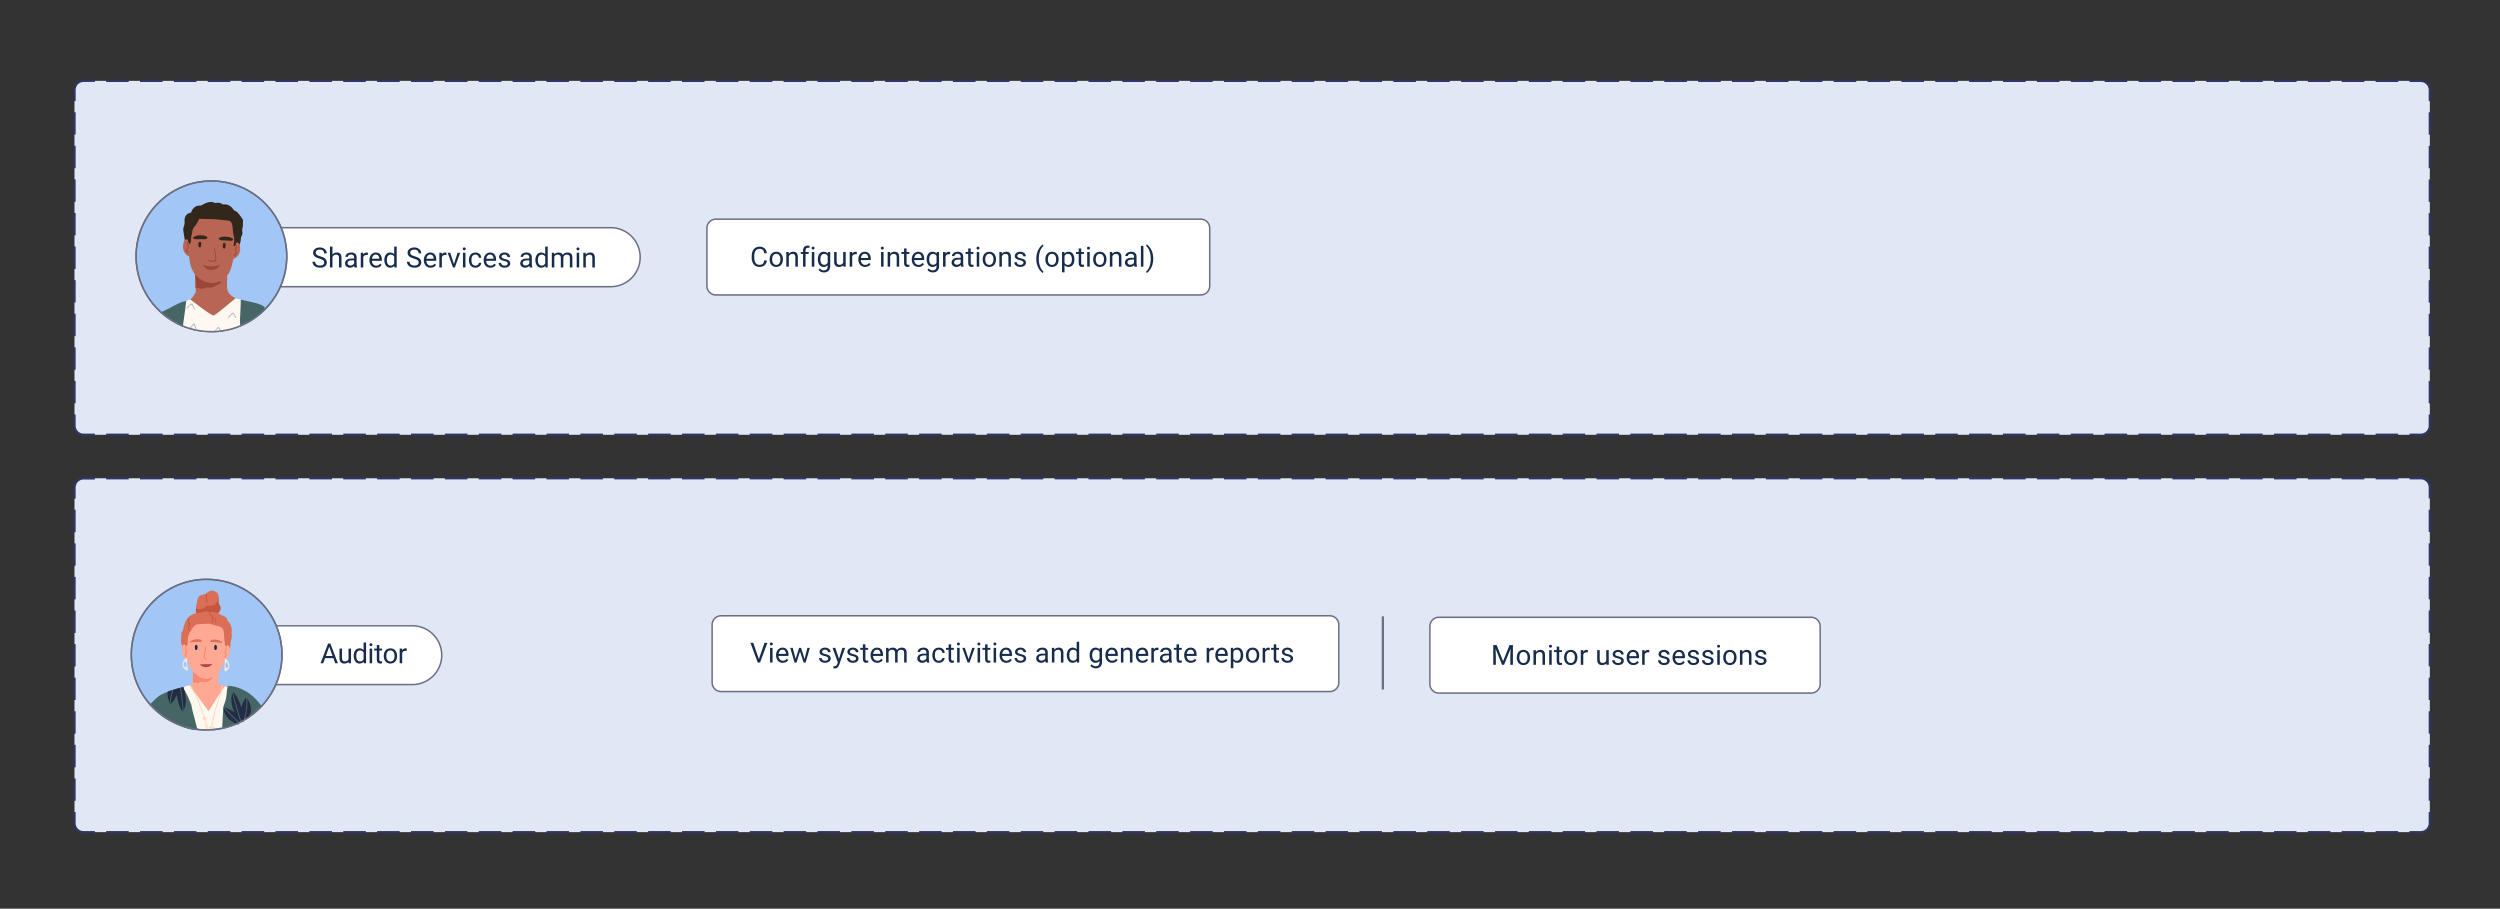 <svg xmlns="http://www.w3.org/2000/svg" xmlns:xlink="http://www.w3.org/1999/xlink" xmlns:lucid="lucid" width="1659" height="603"><rect width="100%" height="100%" fill="#333333" stroke="none"/><g transform="translate(-1837 -2626)" lucid:page-tab-id="0_0"><path d="M1886.43 2685.66a6 6 0 0 1 6-6h1551a6 6 0 0 1 6 6v222.86a6 6 0 0 1-6 6h-1551a6 6 0 0 1-6-6z" fill="#e0e8f5"/><path d="M1907.42 2679.66h14.98m7.5 0h14.98m7.5 0h14.98m7.5 0h14.98m7.5 0h14.98m7.5 0h14.98m7.5 0h14.97m7.5 0h14.98m7.5 0h14.98m7.5 0h14.98m7.5 0h15m7.48 0h15m7.48 0h14.98m7.5 0h14.98m7.5 0h14.98m7.5 0h14.98m7.5 0h14.98m7.5 0h14.97m7.5 0H2327m7.5 0h15m7.48 0h15m7.48 0h15m7.48 0h15m7.48 0h15m7.48 0h14.98m7.5 0h14.98m7.5 0h14.98m7.5 0h14.98m7.5 0h14.98m7.5 0h14.97m7.5 0h14.98m7.5 0h14.98m7.5 0h14.98m7.5 0h15m7.48 0h15m7.48 0h14.98m7.5 0h14.98m7.5 0h14.98m7.5 0h14.98m7.5 0h14.98m7.5 0h14.97m7.5 0H2844m7.5 0h15m7.48 0h15m7.48 0h15m7.48 0h15m7.48 0h14.98m7.5 0h14.98m7.5 0h14.98m7.5 0h14.98m7.5 0h14.98m7.5 0h14.98m7.5 0h14.97m7.5 0h14.98m7.5 0h14.98m7.5 0h14.98m7.5 0h15m7.48 0h15m7.48 0h14.98m7.5 0h14.98m7.5 0h14.98m7.5 0h14.98m7.5 0h14.98m7.5 0h14.97m7.5 0H3361m7.5 0h15m7.48 0h15m7.48 0h15m7.48 0h7.5l.93.08.92.22.86.36.8.5.72.6.6.72.5.8.36.87.22.92.07.94v7.43m0 7.42v14.86m0 7.43v14.86m0 7.43v14.85m0 7.43v14.85m0 7.43v14.86m0 7.43v14.85m0 7.43v14.86m0 7.42v14.85m0 7.43v14.86m0 7.43v7.42l-.07.93-.22.92-.36.87-.5.8-.6.72-.72.6-.8.5-.87.36-.93.22-.94.08h-7.5m-7.48 0h-15m-7.48 0h-15m-7.48 0h-15m-7.5 0h-14.97m-7.5 0h-14.98m-7.5 0h-14.98m-7.5 0h-14.98m-7.5 0h-15m-7.48 0h-14.98m-7.5 0h-14.98m-7.5 0h-14.98m-7.5 0h-14.98m-7.5 0h-14.98m-7.5 0h-14.97m-7.5 0h-14.98m-7.5 0h-14.98m-7.5 0h-15m-7.48 0h-15m-7.48 0h-15m-7.48 0h-15m-7.48 0h-14.98m-7.5 0h-14.98m-7.5 0h-14.98m-7.5 0h-14.98m-7.5 0H2874m-7.5 0h-14.97m-7.5 0h-14.97m-7.5 0h-14.98m-7.5 0h-14.98m-7.5 0h-14.98m-7.5 0h-15m-7.48 0h-14.98m-7.5 0h-14.98m-7.5 0h-14.98m-7.5 0h-14.98m-7.5 0h-14.98m-7.5 0h-14.97m-7.5 0h-14.98m-7.5 0h-14.98m-7.5 0h-15m-7.48 0h-15m-7.48 0h-15m-7.48 0h-14.98m-7.5 0h-14.98m-7.5 0h-14.98m-7.5 0h-14.98m-7.5 0h-14.98m-7.5 0H2357m-7.5 0h-14.97m-7.5 0h-14.97m-7.5 0h-14.98m-7.5 0h-14.98m-7.5 0h-14.98m-7.5 0h-15m-7.48 0h-14.98m-7.5 0h-14.98m-7.5 0h-14.98m-7.5 0h-14.98m-7.5 0h-14.98m-7.5 0h-14.97m-7.5 0h-14.98m-7.5 0h-14.98m-7.5 0h-15m-7.48 0h-15m-7.48 0h-15m-7.48 0h-14.98m-7.5 0h-14.98m-7.5 0h-14.98m-7.5 0h-7.5l-.93-.08-.92-.22-.87-.36-.8-.5-.7-.6-.62-.72-.5-.8-.35-.87-.22-.92-.07-.93v-7.43m0-7.44v-14.86m0-7.43v-14.85m0-7.43v-14.87m0-7.43v-14.85m0-7.43v-14.86m0-7.43v-14.85m0-7.43v-14.86m0-7.44v-14.85m0-7.42v-14.86m0-7.43v-7.44l.08-.93.23-.92.36-.86.48-.8.6-.72.73-.6.8-.5.88-.36.9-.22.95-.08h7.5" stroke="#2f3564" stroke-width="1.5" fill="none"/><path d="M1987.3 2796.67a19.58 19.58 0 0 1 19.58-19.58h235.36a19.58 19.58 0 0 1 19.58 19.57 19.58 19.58 0 0 1-19.58 19.58h-235.36a19.58 19.58 0 0 1-19.58-19.58z" stroke="#6c6e83" fill="#fff"/><path d="M2043.63 2785.1H2249v23.07h-205.37z" fill="none"/><use xlink:href="#a" transform="matrix(1,0,0,1,2043.634,2785.092) translate(0 18.38)"/><use xlink:href="#b" transform="matrix(1,0,0,1,2043.634,2785.092) translate(62.69 18.38)"/><use xlink:href="#c" transform="matrix(1,0,0,1,2043.634,2785.092) translate(137.612 18.38)"/><path d="M1977.3 2846.06c27.6 0 50-22.3 50-49.98 0-27.56-22.4-49.98-50-49.98s-50 22.42-50 49.98c0 27.67 22.4 49.98 50 49.98z" stroke="#6c6e83" fill="#a2c6f6"/><path d="M1977.3 2844.95c26.9 0 48.8-21.8 48.8-48.76 0-26.97-21.9-48.78-48.8-48.78-27 0-48.8 21.8-48.8 48.76 0 26.96 21.8 48.77 48.8 48.77z" stroke="#000" stroke-opacity="0" fill="#a2c6f6"/><path d="M1998.2 2774.48c0-.2-.1-.4-.1-.6.2-.4.2-.82.2-1.22 0-1-.7-1.82-1.3-2.63-.7-1-1.4-2.02-2.2-2.82-.4-.4-.8-.8-1.2-1-.6-.3-1.1-.4-1.6-1-1-1.53-2.1-2.64-3.8-3.24-1.1-.4-2.3-.4-3.5-.3-.6-.7-1.7-1.12-2.8-1.12-.7-.1-1.5.2-2.3.1-.6-.1-1-.5-1.6-.6-1.2-.2-2.5.1-3.6.4-1.3.4-2.3 1-3.5 1.72-.7.4-1.4.2-2.2.3-.5 0-1 .2-1.5.4-1.8.8-2.9 2.43-3.4 4.25-1.2.1-2.2.6-3 1.42-1.4 1.4-1.4 3.03-1.3 4.85 0 .7 0 1.3-.2 1.9-.1.62-.3 1.13-.5 1.63-.3 1.1-.2 2.12 0 3.23l.9 5.76c-.4.9-.3 2.1.4 3 .2.22.6.52.9.72.5.4 1 .9 1.4 1.52.5.8 1.1 1.6 1.8 2.32 3 2.93 7.3 3.84 11.4 3.53 2.5-.2 4.8-1.02 7.3-1.22 1.2-.1 2.4-.1 3.6-.3 1.1-.3 2.1-.7 3-1.2 3.6-1.73 6.9-4.86 7.3-9 0-.8 0-1.52.3-2.22.2-.5.5-1 .7-1.52.3-1.1-.3-2.42 0-3.63.2-1.1.5-2.2.4-3.42z" stroke="#000" stroke-opacity="0" fill="#33261a"/><path d="M1998.8 2826.58c-3.6-2.22-8.8-3.13-10.6-7.38-.9-2.32-.5-5.14-.5-7.57v-7.37c0-.3-.4-.4-.5-.1-1 1.4-4 1.3-5.5 1.4-1.7.12-3.5.22-5.3.22-3.1 0-6.7.3-9.5-1.22 0-.4-.1-.7-.1-1.1 0-.3-.6-.3-.6 0 0 .4.1.7.1 1.1-.1 0-.1.1-.1.1 0 .1.1.2.1.2.1 1.12.1 2.23.2 3.34.2 2.93.3 5.86.3 8.78.1.9.1 1.92.1 2.83-.9 1.93-2.3 3.75-3.9 5.26-1.3 1.2-2.7 2.32-4.2 3.23-1.1.8-2.5 1.3-3.3 2.52v.2c0 .1.1.1.1.2 3.4 1.62 6.9 3.13 10.5 4.54 3.3 1.22 7.1 2.93 10.8 2.53 1.6-.2 2.9-.92 4.3-1.73 1.7-1 3.4-1.92 5.1-2.83.8-.5 1.6-.9 2.4-1.3 3.3-.2 6.5-1.12 9.5-2.53.6-.3 1.7-.6 2.1-1.2.8-1-.8-1.72-1.5-2.12z" stroke="#000" stroke-opacity="0" fill="#b86554"/><path d="M1991.6 2798.8c.2-.8.3-1.6.5-2.5 0-.22 0-.32.1-.52l.3-1.5c0-.32.1-.62.1-.92.1-.8.2-1.52.4-2.22l.3-2.33c.9-6.55 1.4-12.3 1.2-12.8-.8-2.23-2.3-3.24-4-4.55-.3-.3-.6-.5-.9-.7-.3-.2-.5-.4-.8-.6-1.7-1.53-4.2-1.93-6.4-2.04-5.2-.2-10.2 0-14.8 2.54-.7.3-1.3.7-1.9 1.2-.1.1-.3.2-.5.3-.6.62-1.2 1.23-1.7 2.03-.5.7-.8 1.52-.9 2.43-.2 1.2-.1 2.42-.4 3.73v.2c-.2 1-.2 3.74-.1 6.97V2789.82c.1.8.1 1.62.1 2.43.1.7.1 1.5.2 2.22v.6c.1.5.1.9.1 1.42.1.4.1.9.2 1.3.2 1.72.4 3.03.7 4.04.6 2.22 1.6 4.34 3 6.26 1.9 2.52 4.4 4.54 7.4 5.25 1.2.4 2.5.5 3.8.4.8-.1 1.6-.2 2.3-.4.5-.1 1-.2 1.5-.4 1.6-.4 3.1-1.22 4.4-2.23 1.8-1.4 3.2-3.33 4.1-5.55.6-1.5 1.2-3.84 1.7-6.36z" stroke="#000" stroke-opacity="0" fill="#b86554"/><path d="M1996.1 2788.5c-.4-1.5-2.1-2.3-3.1-.8-.1.2.1.4.3.4-.8 1.42-1.3 3.04-1.8 4.65-.3 1.1-1.1 2.93-.8 4.14.5 2.1 3.3-.2 4-1.02 1.7-2.02 2-4.95 1.4-7.37zM1959.6 2793.76c.5.9 3 3.53 3.8 1.52.4-1.22-.1-3.03-.3-4.25-.2-1.7.1-2.82-.5-4.34.2 0-.2-.6-.3-.9-.8-1.63-2.6-1.03-3.2.4-.9 2.4-1 5.34.5 7.56z" stroke="#000" stroke-opacity="0" fill="#b86554"/><path d="M1986.6 2789.92c.1-.6.2-1.2.1-1.7 0-.3-.1-.62-.3-.82-.6-.6-1.3-.1-1.4.5-.3.8-.3 2.53.4 2.93.7.4 1-.1 1.2-.9zM1970.4 2789.12c.1-.5.2-1.1.1-1.72 0-.3-.2-.5-.3-.7-.6-.6-1.3-.1-1.4.5-.3.8-.3 2.42.4 2.83.8.4 1.1-.1 1.2-.9z" stroke="#000" stroke-opacity="0" fill="#33261a"/><path d="M1994.2 2789.32v-.1c0-.1 0-.1-.1-.2h-.2-.1c-.1 0-.1.1-.1.1-.1 0-.1.1-.1.1V2789.52l-.3 1.2c-.1.42-.5.92-.4 1.33 0 .2.1.3.2.4.2.4.3.7.3 1.1 0 .4-.4 1.73-1 1.42-.4-.1-.7.4-.3.5 1 .5 1.8-.9 1.9-1.8 0-.2 0-.5-.1-.72 0-.3-.4-.6-.4-.9-.1-.3.3-.9.4-1.22l.3-1.5zM1962.1 2793.26c-1-.9-1.2-1.62-.4-2.23l.4-.4c.1-.2.1-.3.1-.5.1-1-.4-2.22-.7-3.24-.1-.3-.7-.2-.6.2.2.7.9 2.52.7 3.13-.2.6-.8.8-1 1.4-.2 1.02.4 1.83 1.3 2.13.4.1.5-.4.2-.5zM1983.6 2812.95c-.3-.5-1.4-.2-3.1.5-2.6.9-6.2.1-8.6-1-1.9-.92-3.9-2.63-5.4-4.35.2 3.03.3 5.96.3 8.88h.6c1.2 0 2.4.6 3.6.7 1 0 1.8-.5 2.7-.7 1.2-.4 2.4 0 3.7-.2.9-.1 1.8-.6 2.6-1.1 1-.6 4.2-1.32 3.6-2.73zM1980.3 2795.68c-.2-1.5-.4-3.13-.7-4.64-.1-.4-.7-.3-.6 0 .4 2 .7 4.14.9 6.15 0 .7.3 1.2-.6 1.6-.6.3-1.5.2-2.1.1-.8-.1-1.4-.1-2.2-.1-.4.1-.4.72 0 .62 1.4-.1 4.6.9 5.4-.7.4-.82 0-2.23-.1-3.04z" stroke="#000" stroke-opacity="0" fill="#9c4736"/><path d="M1965.2 2783.87c.1.6.8.8 1.4.8 1.4.2 2.9 0 4.3 0 .8 0 2.6.3 3.3-.3 1.5-1.2-1.5-2.02-2.3-2.12-1.4-.2-2.8-.2-4.2.1-.5.1-2.7.9-2.5 1.52zM1989.2 2783.36c-1.3-.3-2.8-.4-4.2-.3-.7.1-3.8.7-2.3 2.02.6.6 2.4.4 3.2.4 1.5.1 2.9.3 4.4.3.5 0 1.2-.2 1.4-.8.3-.6-1.9-1.52-2.5-1.62z" stroke="#000" stroke-opacity="0" fill="#33261a"/><path d="M1974.7 2802.55c-.6-.1-1.3-.3-1.9-.6-.1 0-1-.2-1.1-.4.2.6.9 1.3 1.3 1.8.9 1.22 1.7 1.62 3.1 1.72 1.6.1 3.5-.1 4.9-1 0 0 1.6-1.12 1.8-2.23-.1.2-2 .6-2.9.8-.8.1-3.4.2-5.2-.1z" stroke="#000" stroke-opacity="0" fill="#9c4736"/><path d="M2005.2 2832.13l-.3-4.14v-.1h-.1l-4.3-1.83c-1.4-.6-7.2-2.12-7.2-2.12s-13 11.1-14.5 11.4c-1.6.3-15.4-10.6-15.4-10.6s-5.7 1.83-7.3 2.94c-2.9 2.1-2.1 5.74-1.9 8.77 2.4 14.64 49.9 12.12 51-4.34z" stroke="#000" stroke-opacity="0" fill="#fff8f0"/><path d="M1957.8 2842.53s.3 1.3.7-1.2c.7-4.96 2.2-15.66 2.1-15.66-.2 0-.4 0-.5.1h-.1c-4.9 1.1-9.6 4.54-14.3 6.56-3.5 1.4-1.3 1.62-1.3 1.62l13.4 8.58zM2012.6 2829.7c-1.7-1.3-3.6-1.9-5.6-2.52-2.5-.7-4.5-.9-6.9-1.6-.6-.22-3.3-.72-3.3-.72 0 6.26-1.2 18.38 0 17.67 8.5-4.85 16.6-10.1 15.8-12.82z" stroke="#000" stroke-opacity="0" fill="#456664"/><path d="M1967.4 2843.84c-.5-1-1-2.02-1.3-3.13l-.1-.1c-.1 0-.1 0-.1-.1h-.2c0 .1-.1.1-.1.1-1 1.02-1.9 1.93-2.8 3.04-.2.3.2.7.5.4.7-.9 1.5-1.8 2.4-2.62.3.9.7 1.82 1.2 2.72.2.3.7 0 .5-.3zM1993.7 2836.57c-.5-.9-1-1.72-1.5-2.52-.2-.3-.4-.6-.8-.5-.5 0-1 .7-1.3 1-.6.6-1.2 1.3-1.7 2.02-.2.3.2.7.5.4.6-.9 1.3-1.7 2.1-2.52.4-.3.3-.3.7-.1.2.2.3.6.5.8.3.5.7 1.12 1 1.72.2.3.7 0 .5-.3zM1984 2846.16c-.5-.9-.9-1.9-1.4-2.72-.2-.2-.4-.5-.8-.4-.4 0-.9.8-1.1 1.1l-2 2.43c-.3.3.2.7.4.4.8-1 1.5-2.22 2.5-3.03.2-.2.1-.3.5-.1.1 0 .3.6.4.8l1 1.83c.2.3.7 0 .5-.3zM1966.3 2830.82c-.3-.7-.7-1.52-1.1-2.23-.2-.4-.6-1.22-1.1-1.22-.5-.1-1 .6-1.3.9-.7.62-1.4 1.32-2 2.13-.3.32.2.72.4.42.4-.5.7-.9 1.1-1.22.3-.4.9-1.1 1.3-1.3.7-.3.9.4 1.2.9.4.6.7 1.2.9 1.82.2.4.7.2.6-.2z" stroke="#000" stroke-opacity="0" fill="#aeb5c2"/><path d="M1995.4 2775.7c-.3-.72-.9-1.32-1.4-2.03-.7-.7-1.3-1.52-2-2.12-1.4-1.4-2.9-2.53-4.7-3.33-3.6-1.52-7.7-1.32-11.4-.6-2.1.5-4.2 1.1-6.3 1.8-1.7.6-3.5 1.12-4.9 2.23-3.5 3.03-2.5 8.18-3.4 12.1v.12h.1c.3 1.1.4 2.22.8 3.23.1.4.4.8.8.7.6-.3.6-1.5.7-2.02.1-1.1 0-2.22.3-3.33.4-1 .4-1.92.6-2.92.2-1.32.7-2.23 1.5-3.24 1.3-1.52 2.4-3.24 3.1-5.16.4.1.7.1 1.1.1.9 0 1.8 0 2.6.1 1.8 0 3.7.1 5.5.1 3.6.2 7.1.6 10.7 1.02h.1c2.4 1.1 2.1 4.84 2.4 7.07.2 1.5.4 3.02.8 4.54.1.8 0 1.6 0 2.42-.1.7-.3 1.4-.4 2.1 0 .32 0 .62.3.72.5.5.8-.3.9-.7.2-.5.4-1.12.6-1.72.3-.5.5-1.12.6-1.72.2-1.1.3-2.22.5-3.33.2-1 .3-2.12.5-3.13.1-1 .3-2.02 0-3.03z" stroke="#000" stroke-opacity="0" fill="#33261a"/><path d="M1977.3 2846.06c27.6 0 50-22.3 50-49.98 0-27.56-22.4-49.98-50-49.98s-50 22.42-50 49.98c0 27.67 22.4 49.98 50 49.98z" stroke="#6c6e83" fill-opacity="0"/><path d="M2306.1 2777.44a6 6 0 0 1 6-6h321.67a6 6 0 0 1 6 6v38.3a6 6 0 0 1-6 6H2312.1a6 6 0 0 1-6-6z" stroke="#6c6e83" fill="#fff"/><path d="M2334.73 2785.1h282.36v22.98h-282.37z" fill="none"/><use xlink:href="#d" transform="matrix(1,0,0,1,2334.733,2785.092) translate(0 17.88)"/><use xlink:href="#e" transform="matrix(1,0,0,1,2334.733,2785.092) translate(85.522 17.88)"/><use xlink:href="#f" transform="matrix(1,0,0,1,2334.733,2785.092) translate(188.736 17.88)"/><path d="M1886.43 2949.36a6 6 0 0 1 6-6h1551a6 6 0 0 1 6 6v222.85a6 6 0 0 1-6 6h-1551a6 6 0 0 1-6-6z" fill="#e0e8f5"/><path d="M1907.42 2943.36h14.98m7.5 0h14.98m7.5 0h14.98m7.5 0h14.98m7.5 0h14.98m7.5 0h14.98m7.5 0h14.97m7.5 0h14.98m7.5 0h14.98m7.5 0h14.98m7.5 0h15m7.48 0h15m7.48 0h14.98m7.5 0h14.98m7.5 0h14.98m7.5 0h14.98m7.5 0h14.98m7.5 0h14.97m7.5 0H2327m7.5 0h15m7.48 0h15m7.48 0h15m7.48 0h15m7.48 0h15m7.48 0h14.98m7.5 0h14.98m7.5 0h14.98m7.5 0h14.98m7.5 0h14.98m7.5 0h14.97m7.5 0h14.98m7.5 0h14.98m7.5 0h14.98m7.5 0h15m7.48 0h15m7.48 0h14.98m7.5 0h14.98m7.5 0h14.98m7.5 0h14.98m7.5 0h14.98m7.5 0h14.97m7.5 0H2844m7.5 0h15m7.48 0h15m7.48 0h15m7.48 0h15m7.48 0h14.98m7.5 0h14.98m7.5 0h14.98m7.5 0h14.98m7.5 0h14.98m7.5 0h14.98m7.5 0h14.97m7.5 0h14.98m7.5 0h14.98m7.5 0h14.98m7.5 0h15m7.48 0h15m7.48 0h14.98m7.5 0h14.98m7.5 0h14.98m7.5 0h14.98m7.5 0h14.98m7.5 0h14.97m7.5 0H3361m7.5 0h15m7.48 0h15m7.48 0h15m7.48 0h7.5l.93.07.92.22.86.36.8.5.72.6.6.73.5.8.36.87.22.92.07.93v7.43m0 7.43v14.87m0 7.43v14.85m0 7.43v14.86m0 7.43v14.85m0 7.43v14.86m0 7.44v14.86m0 7.42v14.86m0 7.43v14.87m0 7.42v14.85m0 7.43v7.43l-.07.95-.22.9-.36.88-.5.8-.6.72-.72.6-.8.5-.87.36-.93.23-.94.08h-7.5m-7.48 0h-15m-7.48 0h-15m-7.48 0h-15m-7.5 0h-14.97m-7.5 0h-14.98m-7.5 0h-14.98m-7.5 0h-14.98m-7.5 0h-15m-7.48 0h-14.98m-7.5 0h-14.98m-7.5 0h-14.98m-7.5 0h-14.98m-7.5 0h-14.98m-7.5 0h-14.97m-7.5 0h-14.98m-7.5 0h-14.98m-7.5 0h-15m-7.48 0h-15m-7.48 0h-15m-7.48 0h-15m-7.48 0h-14.98m-7.5 0h-14.98m-7.5 0h-14.98m-7.5 0h-14.98m-7.5 0H2874m-7.5 0h-14.97m-7.5 0h-14.97m-7.5 0h-14.98m-7.5 0h-14.98m-7.5 0h-14.98m-7.5 0h-15m-7.48 0h-14.98m-7.5 0h-14.98m-7.5 0h-14.98m-7.5 0h-14.98m-7.5 0h-14.98m-7.5 0h-14.97m-7.5 0h-14.98m-7.5 0h-14.98m-7.5 0h-15m-7.48 0h-15m-7.48 0h-15m-7.48 0h-14.98m-7.5 0h-14.98m-7.5 0h-14.98m-7.5 0h-14.98m-7.5 0h-14.98m-7.5 0H2357m-7.5 0h-14.97m-7.5 0h-14.97m-7.5 0h-14.98m-7.5 0h-14.98m-7.5 0h-14.98m-7.5 0h-15m-7.48 0h-14.98m-7.5 0h-14.98m-7.5 0h-14.98m-7.5 0h-14.98m-7.5 0h-14.98m-7.5 0h-14.97m-7.5 0h-14.98m-7.5 0h-14.98m-7.5 0h-15m-7.48 0h-15m-7.48 0h-15m-7.48 0h-14.98m-7.5 0h-14.98m-7.5 0h-14.98m-7.5 0h-7.5l-.93-.07-.92-.22-.87-.35-.8-.5-.7-.6-.62-.72-.5-.8-.35-.87-.22-.9-.07-.95v-7.42m0-7.43v-14.86m0-7.43v-14.86m0-7.42v-14.86m0-7.43v-14.86m0-7.43v-14.85m0-7.43v-14.85m0-7.43v-14.86m0-7.43v-14.85m0-7.43v-14.86m0-7.42v-7.43l.08-.93.23-.92.36-.87.48-.8.6-.72.73-.6.8-.5.88-.35.9-.22.95-.07h7.5" stroke="#2f3564" stroke-width="1.5" fill="none"/><path d="M2309.57 3040.63a6 6 0 0 1 6-6h403.86a6 6 0 0 1 6 6v38.3a6 6 0 0 1-6 6h-403.86a6 6 0 0 1-6-6z" stroke="#6c6e83" fill="#fff"/><path d="M2334.73 3048.28h380.66v21.38h-380.67z" fill="none"/><use xlink:href="#g" transform="matrix(1,0,0,1,2334.733,3048.285) translate(0 17.38)"/><use xlink:href="#h" transform="matrix(1,0,0,1,2334.733,3048.285) translate(44.944 17.38)"/><use xlink:href="#i" transform="matrix(1,0,0,1,2334.733,3048.285) translate(109.995 17.38)"/><use xlink:href="#j" transform="matrix(1,0,0,1,2334.733,3048.285) translate(188.882 17.38)"/><use xlink:href="#k" transform="matrix(1,0,0,1,2334.733,3048.285) translate(224.483 17.38)"/><use xlink:href="#l" transform="matrix(1,0,0,1,2334.733,3048.285) translate(301.747 17.38)"/><path d="M1990.13 3060.78a19.5 19.5 0 0 1 19.5-19.5h101a19.5 19.5 0 0 1 19.5 19.5 19.5 19.5 0 0 1-19.5 19.5h-101a19.5 19.5 0 0 1-19.5-19.5z" stroke="#6c6e83" fill="#fff"/><path d="M2049.46 3048.57h63.66V3071h-63.66z" fill="none"/><use xlink:href="#m" transform="matrix(1,0,0,1,2049.458,3048.574) translate(0 17.576)"/><path d="M1974.13 3110.4c27.6 0 50-22.34 50-49.92 0-27.68-22.4-50.03-50-50.03s-50 22.35-50 50.03c0 27.58 22.4 49.93 50 49.93z" stroke="#6c6e83" fill="#a2c6f6"/><path d="M1974.03 3011.56c27 0 48.8 21.84 48.8 48.82 0 26.97-21.8 48.82-48.8 48.82-26.9 0-48.7-21.84-48.7-48.82s21.8-48.82 48.7-48.82z" stroke="#000" stroke-opacity="0" fill="#a2c6f6"/><path d="M1990.13 3091.88c.1.2.2.4.3.7.1.3.3.5.4.8 1.5 3.64 3 7.16 4.7 10.78.3.6.2.9.5 1.5 8.2-5.22 14.7-10.96 14.7-10.96s-.7-1.1-2.7-3.32c-1.6-1.9-3.5-3.62-5.5-5.13-4.2-2.92-9.1-5.03-14.2-5.14 0 0 0 .12-.1.22 0 .1-.1.3-.1.5 0 0 0 .1-.1.1 0 .2 0 .3-.1.5 0 .1-.1.3-.1.5v.1c.2 1.1.3 2.82.5 3.93.3 1.7 1.1 3.32 1.8 4.93z" stroke="#000" stroke-opacity="0" fill="#456664"/><path d="M1989.53 3082.42l-2.7.8-.7.2c-3.1 1.02-.9 5.04-3.3 5.75-.3.1-1.1 0-2.2-.3-2.6-.6-6.3-1.92-6.3-1.82 0 0-.4-.2-1.1-.4-1.6-.4-4.7-1.4-7.6-2.32l-3.6-1.2-.8-.2-1.7-.6 1.1-.5.5-.3h.1l1.5-.72 2.3-1.1s8.1 2.92 8.4 2.82c.2 0 7-3.32 7-3.32l6 2.12.1.1.5.2 1 .3.3.1 1.2.4z" stroke="#000" stroke-opacity="0" fill="#ffa894"/><path d="M1983.33 3029.07c-.1-1-.9-1.7-1.2-2.7-.3-1.12 0-2.33 0-3.44 0-.2.1-.4 0-.5 0-1.4-.4-2.72-1.7-3.52-1.1-.8-2.3-1.1-3.6-.9-.9.2-1.5.8-2.3 1.2-.4.2-.7.4-1 .7-.7.32-1.3.52-2 .72-1.1.2-2.1.6-2.8 1.6-.8 1.22-.9 3.03-1.2 4.44-.3 1-.4 2-.5 3.02v.3c-.1.7-.1 1.5.1 2.22.1.2.1.5.3.7.5 1.1 1.6 1.7 3 1.6.8 0 1.6-.2 2.4-.3 1.2-.1 2 .6 3.1.8h.1c.4.1.8.1 1.2.1.3 0 .5-.1.8-.1 0 0 .1-.1.2-.1 1.2-.3 2.4-1 3.4-1.9 1.1-1.1 1.9-2.52 1.7-3.93z" stroke="#000" stroke-opacity="0" fill="#db6e56"/><path d="M1983.33 3029.07c-.1-1-.9-1.7-1.2-2.7-.3-1.12 0-2.33 0-3.44 0-.2.1-.4 0-.5-.2.9-.5 1.8-.9 2.62-1 2.1-2.5 2.92-4.8 2.82-1.3-.1-2.1.1-3 1-1.4 1.2-4.6 2.12-6.4.8v.3c-.1.72-.1 1.52.1 2.23.1.2.1.5.3.7.5 1.1 1.6 1.7 3 1.6.8 0 1.6-.3 2.4-.3 1.2-.1 2 .5 3.1.8h1.3c.2 0 .5-.1.8-.1h.2c1.2-.3 2.4-1 3.4-1.9 1.1-1.1 1.9-2.52 1.7-3.93z" stroke="#000" stroke-opacity="0" fill="#c2563e"/><path d="M1990.42 3041.76c-.2-.9-.7-1.82-1.3-2.62-.2-.1-.3-.2-.4-.3-.5-.5-.6-.7-.8-1.4-.2-.4-.2-.72-.4-1.12-.5-.7-1.3-1.2-2.1-1.5-1.3-.6-2.6-1.12-3.8-1.82h-.1c-1.8-1-3.6-1.2-5.5-.7-.6-.3-1.2-.5-1.8-.5-1.3-.1-2.6.3-3.8.6-1 .2-2 .3-3 .5-.5.1-.9.1-1.4.3-4.8 1.3-6.8 6.24-7.5 10.77-.5.9-1 1.6-1.2 2.62-.1 1 0 2-.1 3-.2 1.32-.2 2.32.1 3.53.2.6.4 1.1.6 1.6.1.1.2.3.2.4.2 1.02.7 1.83 1.3 2.43.3.5.5 1 .7 1.4 0 .2.1.4.2.6 0 .1 0 .1.1.22H1960.72c.1 0 .1-.1.2-.1v-.1-.1-.1l-.1-.1c0-.2-.1-.4-.2-.6l.2.2c.1 0 .2.1.2.2l.1.1c.4.2.7.5 1 .8 1.5 1.2 3 2.5 4.7 3.42 4.1 2.4 8.6 3.52 13.2 1.9 1.7-.5 3.3-1.4 4.8-2.5.4-.4.9-.8 1.3-1.2.2-.2.5-.42.7-.72.2-.2.4-.4.6-.7.7-.9 1.4-1.9 1.9-2.92.1-.3.2-.5.2-.7.7-2.02.2-4.03.9-6.05.5-1.5.5-3 .2-4.5.3-1.43.2-2.83-.2-4.24z" stroke="#000" stroke-opacity="0" fill="#db6e56"/><path d="M1978.22 3070.04c-1.5.1-3 .1-4.6-.2-1.7-.3-3.3-.8-4.9-1.4-.7-.2-1.4-.5-1.9-1-.5-.42-.7-1.12-1.1-1.63-.2-.2-.5-.1-.5.2 0 1.93-.1 3.84-.1 5.75v.1c-.1 2.22-.1 4.43-.2 6.65V3079.7c0 1.1 0 2.12-.1 3.13v1.2c0 1.2 0 2.42-.1 3.53 0 .1.1.2.1.2 0 .1.1.1.1.1 3.8 1.4 7.5 14 11.4 13.9.9 0 3.3-8.06 4.2-8.17.5-.1 2.8-2.82 2.8-2.82l-1.8-5.94v-1.7l.2-3.43.3-7.34.2-2.92s-3 .5-4 .6z" stroke="#000" stroke-opacity="0" fill="#ffa894"/><path d="M1960.92 3043.77c1-.9 5.4-3.93 6.6-3.93 2.1-.1 6.3-1 8.3-.9 4.7.1 7.7 2 10.4 4.93.2.2.4.3.4.5 0 0 .1 0 .1.1v.1c.4 5.54.2 16.1-1.6 22.15-1 3.22-3.7 7.15-6.7 8.96-6.1 3.72-9.8.6-13.3-3.83-4.2-5.33-4.1-11.07-4.7-17.9-.1-1.72-.4-9.27.5-10.18z" stroke="#000" stroke-opacity="0" fill="#ffa894"/><path d="M1966.42 3056.45c-.1-.5-.1-1.1-.1-1.6.1-.3.2-.5.4-.7.5-.62 1.1 0 1.3.5.2.7.2 2.3-.5 2.6-.7.4-1-.1-1.1-.8zM1979.22 3056.45c-.1-.5-.1-1.1 0-1.6 0-.3.1-.5.3-.7.5-.62 1.2-.1 1.3.5.2.7.2 2.2-.4 2.6-.7.4-1-.1-1.2-.8z" stroke="#000" stroke-opacity="0" fill="#232c44"/><path d="M1962.13 3057.66c-.1-.8-.2-1.6-.5-2.3v-.12c-.2-.3-.4-.5-.6-.7 0-.1 0-.1-.1-.2 0 0-.1 0-.1-.1-.1 0-.1 0-.2.1l-.2-.2c-.1 0-.2-.1-.3-.2-.8-.4-1.7-.3-2.2.8 0 .1-.1.3-.1.4-.6 2.32-.2 5.24 1.4 7.05.2.2.4.5.7.8.3.3.7.6 1.1.9.1.1.3.2.5.2.4 0 .6-.3.6-1.3v-2.82-2.32z" stroke="#000" stroke-opacity="0" fill="#ffa894"/><path d="M1969.63 3066.82s1 1.1 1.7 1.4c.8.2 1.6.6 2.4.5.9 0 1.9-.3 2.7-.7.5-.3 1.6-1.3 1.6-1.3l-8.4.1z" stroke="#000" stroke-opacity="0" fill="#ad4444"/><path d="M1978.13 3075.28c-2.1 1.5-5.1 1.7-7.5.6-2.1-1-3.7-2.32-5.5-4.03-.1 2.22-.1 4.43-.2 6.65v.1c.9.2 1.7.5 2.6.6 1.5.1 2.7-.8 4.1-.8 1.3.1 2.5.4 3.7-.3 1-.5 1.9-1.3 2.6-2.12.1-.2.3-.4.4-.5.1-.1-.1-.3-.2-.2z" stroke="#000" stroke-opacity="0" fill="#f7886d"/><path d="M1971.03 3051.32c-.2-.7-1.1-.9-1.6-1-2.2-.5-4.8.2-6.4 1.7-.4.3.9.2 1 .2 1.4-.3 2.7-.3 4.1-.3h2c.4 0 1-.1.9-.6zM1984.53 3052.43c-1.6-1.6-4.2-2.32-6.4-1.92-.5.1-1.5.32-1.6.92-.2.5.4.6.8.7h2c1.4.1 2.8.2 4.1.5.1 0 1.4.2 1.1-.2z" stroke="#000" stroke-opacity="0" fill="#db6e56"/><path d="M1960.92 3061.28c-.5-.2-1.4-1.9-.1-1.9h.1s.1 0 .1-.1c0 0 0-.1.1-.1v-.1c-.3-1.32-.6-2.63-.8-3.84-.1-.4-.6-.3-.6.1.2 1.2.5 2.32.7 3.53-1.4.3-.9 2.52.3 3.02.4.1.5-.4.2-.62z" stroke="#000" stroke-opacity="0" fill="#f7886d"/><path d="M1989.53 3056.55c0-.3 0-.5-.1-.8-.4-1.6-1.6-1.7-2.6-1.1 0 .1 0 .1-.1.1l-.1.1c-.1-.1-.1-.1-.2 0h-.1c-.3.3-.5.6-.7.9v.1c-.4.7-.5 1.4-.6 2.2-.1 1.62-.2 3.23-.2 4.74 0 .2-.1.3-.1.5 0 1.1.4 1.4.9 1.2.2-.1.4-.2.5-.3.4-.2.7-.5 1-.8l.6-.6c1.5-1.62 2.1-4.13 1.8-6.25z" stroke="#000" stroke-opacity="0" fill="#ffa894"/><path d="M1986.03 3061.8c.5-.1 1.5-1.82.3-1.93h-.2s0-.1-.1-.1v-.1-.1c.3-1.3.6-2.5.9-3.82.1-.4.6-.2.5.2-.2 1.1-.5 2.32-.8 3.42 1.4.4.8 2.62-.4 3.02-.4.1-.5-.4-.2-.6zM1973.92 3063.1c-1.8-.8-.9-2.42-.7-3.83l.6-3.92c0-.3-.6-.4-.6 0-.2 1.1-.3 2.1-.5 3.22-.1 1-.6 2.1-.7 3.12 0 1 .9 1.6 1.8 2 .3.1.5-.4.1-.6z" stroke="#000" stroke-opacity="0" fill="#f7886d"/><path d="M1987.42 3048.4c-.1-1.8-.1-3.93-.9-5.64-1-2.4-3.5-3.72-6-4.22-.2-.1-.4-.1-.6-.1-.5-.1-1.1-.2-1.7-.3h-1.1c-2.4 0-4.7.3-7 .7-2.1.3-4.2.8-6.1 1.7-.4.2-.7.4-1.1.5-.2.2-.5.3-.8.52-.9.5-1.8 1.2-2.1 2.3-.6 1.82-.6 7.96.1 10.08.1.4.2.6.4.8H1960.83l.2-.2c.4-.5.4-1.5.5-2.1.1-1.72 0-3.23.6-4.85.5-1.5 1.3-2.92 2.2-4.23 1-1.5 1.9-2.82 3.8-3.12 1.4-.2 3-.1 4.4-.2 1.2-.1 2.5-.2 3.7-.1 1.2.2 2.2.7 3.4 1 1.9.6 4.2.6 5.3 2.62.9 1.5.7 3.62.8 5.23l.6 5.74v.2l.1.1H1986.72c.1 0 .1-.1.1-.1.8-1.9.6-4.33.6-6.34z" stroke="#000" stroke-opacity="0" fill="#db6e56"/><path d="M1978.53 3036.32c-.1-.6-.3-1.1-.7-1.6-.4-.5-1.6-1.22-1.5-1.92.1-.4-.5-.4-.6 0 0 .7.3 1.1.8 1.5 1.4 1.22 2 2.83.7 4.44-.2.3.2.7.4.4.7-.8 1-1.7.9-2.82zM1980.03 3036.22c-.2-.3-.7-.1-.5.3.2.3.3.7.4 1.1.1.3 0 .72 0 1.12-.1.4.4.6.5.2.1-.5.2-.9.1-1.4-.1-.5-.3-.92-.5-1.32zM1963.22 3044.07c-1.6-.7-.2-2.5-.2-3.52 0-.5-.2-.7-.3-1.1-.4-1.1-.4-2.12.2-3.23.1-.4-.4-.7-.5-.3-.4.7-.7 1.5-.6 2.3 0 1.12.7 1.93.4 3.03-.3 1.1-.7 2.72.7 3.32.3.2.6-.3.3-.5zM1974.83 3025.55c-1-1.3-.8-3.32-.4-4.93 0-.3-.5-.5-.6-.1-.4 1.8-.6 3.92.5 5.43.3.3.7-.1.5-.4z" stroke="#000" stroke-opacity="0" fill="#c2563e"/><path d="M1990.83 3084.74c-.1-.6-.9-3.83-2.1-2.92-.1.1-.3.1-.4.2-.1 0-.2.1-.2.1v-.2h-.1l-1-.3-.5-.2-.1-.1c-1.1.8-11 16.6-11 16.6s-12.6-17.1-12.7-17.1c-.3-.1-1.2.2-1.8.4-.2.1-.5.2-.5.2-.2.1-.4.2-.6.2l-1.1.4-.4.2c-.5.2-1 .4-1.1.9v.1c0 .2 0 .4.1.7 0 .2.1.3.2.52.1.5.2 1 .4 1.5.3 1 .7 2.02 1 3.03.4 1.1.9 2.3 1.3 3.42 1.1 2.9 2.3 5.72 3.4 8.54 5.6 9.57-.9 10.77 25.1 7.15 1.4-4.04.2 1.7.7-2.53.1-.6.1-1.2.2-1.8 0-1.1.1-2.32.1-3.53v-.8c.1-.8.1-1.62.1-2.42.1-1.7.1-3.43.3-5.14.1-.4.1-.7.1-1 .1-.8.3-1.5.4-2.32.1-.4.1-.7.2-1.1.1-.9.1-1.82 0-2.72z" stroke="#000" stroke-opacity="0" fill="#fff8f0"/><path d="M1968.03 3110.5c-1.2-4.83-.5-2.1-1.6-6.54-.6-2.6-1.5-5.13-2-7.75-.2-.7-.3-1.5-.4-2.3-1.2-3.12-2.7-6.75-3.5-7.95-.8-1.1-1.7-2.62-1.8-4.03-.3 0-.5 0-.7.1-.3.1-.6.2-.9.2-.2.1-.5.2-.7.2-1.4.4-2.9.8-4.4 1.3-.2 0-.5.1-.7.2-1.1.3-2.1.72-3.1 1.12-2 .8-4 1.7-5.9 2.92-1.2.8-8.8 8.15-5.7 5.94 0 0 18 16.9 31.4 16.6zM2005.33 3098.83c0-4.33-.2-8.86-4-11.68-3.8-2.92-8.4-4.73-13.1-5.84-.1.32-.2.72-.3 1.02-.5 1.9-.4 3.73-.7 5.64-.3 2.5-1.2 4.83-2 7.05-.4 4.84-.5 9.57-.8 14.3 12.9-2.42 20.9-9.77 20.9-10.47z" stroke="#000" stroke-opacity="0" fill="#456664"/><path d="M1985.33 3095.8c.1 3.53 2.2 6.55 5 8.57 1.6 1.2 2.7 1.8 4.5 2.5.5.2-.1-.4.4-.4-.3-.3 1 .3.7 0-3.4-3.6-7.2-7.04-10.6-10.66zM2000.13 3097.92c.3-2.82.6-6.04.2-8.85-1.5 1-2.7 4.93-3.1 6.54-1.1-3.4-2.9-7.84-5.5-10.46h-.1c.8 4.13 2 8.25 3.3 12.28.6 2.1 2.3 7.75 2.3 7.75l1.3-.3s1.3-5.03 1.6-6.95zM2000.83 3097.12c-.3 2.62-1.7 6.14.1 6.14 1.1-2.02 2.6-3.12 2.6-5.44.1-1.7-.2-3.42-.8-5.03-.1-.4-1.1-2.63-1.7-3.53.3 2.6.1 5.33-.2 7.85zM1994.13 3097.12c-1.1-3.73-2.2-7.45-3-11.28-1.2 4.33-.6 8.96 1.6 12.9-2.2-1.42-4.6-2.63-7-3.53-.1-.1-.1-.1-.2-.1 3.4 3.63 7.1 6.95 10.5 10.47.3.3-.3-.2 0 .1-.1-.4.7.1.5-.3-.8-2.7-1.5-5.53-2.4-8.25zM1958.22 3098.33c-.1 0-.1 0-.1-.1-2.2-2.92-3.3-7.55-3.8-11.18-.6 1.5-2.5 5.34-4.1 6.04.1-2.93.8-6.05 1.6-8.66.1-.3.2-.5.2-.7 1.5-.5 3-.9 4.4-1.32.2 1.1.3 2.12.5 3.22.6 4.23 1.1 8.46 1.3 12.7zM1951.33 3083.93c-.1.4-.3.8-.4 1.1-.6 2.42-1.2 5.14-1.3 7.76-.5-1.02-1.1-3.33-1.2-3.73-.3-1.3-.3-2.72-.2-4.03 1-.4 2-.8 3.1-1.1zM1960.22 3085.54c-.7-1.1-1.4-2.3-1.5-3.62-.3 0-.5 0-.7.1-.3.1-.6.2-.9.2.1 1.3.3 2.62.5 3.83.5 3.92 1 7.75 1.2 11.67 1.9-4.13 2-8.75.4-12.98.4.3.7.5 1 .8z" stroke="#000" stroke-opacity="0" fill="#232c44"/><path d="M1987.13 3063.4c-.1 0-.2-.1-.3-.2 0-.1-.1-.1-.2-.1h-.2l-.2.2v.2l-.1.7-.2 6.95c0 .1 0 .1.1.2 0 .1 0 .1.1.1 0 .1.1.1.2.1h.2c.9-.4 2.7-1.5 2.7-4.03 0-1.7-1.2-3.22-2.1-4.12zM1961.03 3063.9l-.1-1s-.1-.1-.1-.2c-.1 0-.1-.1-.2-.1h-.2c-.1 0-.1.1-.2.1l-.3.3c-.8 1-1.9 2.5-1.8 4.12.2 2.52 2 3.53 3 3.93h.2c.1 0 .1-.1.2-.1 0 0 .1-.1.1-.2v-.1l-.6-6.75z" stroke="#000" stroke-opacity="0" fill="#f2e7e1"/><path d="M1959.72 3065.1c-.8.4-1 1.72-.8 2.53.2 1 1.5 1.5 1.8.3.1-.5.1-3.42-1-2.82zM1987.53 3065.7c-1.2-.4-1 2.43-.9 2.93.4 1.2 1.7.7 1.8-.3.2-.9-.1-2.2-.9-2.62z" stroke="#000" stroke-opacity="0" fill="#a2c6f6"/><path d="M1984.42 3080.6c0 .2 0 .4-.1.62 0 .4-.1.8-.2 1.1-.9 4.63-2.7 8.96-4.1 13.4-.9 2.5-1.5 5.12-1.9 7.84-.1.8-.2 1.6-.4 2.42l-.3-.1c-.3-.1-.4.4-.1.5l.3.1c-.2.5-.3 1.1-.6 1.6l-.6-.2h-.1c-.1 0-.1 0-.1.1h-.1v.1l-.1.1v.2c.1.3.2.72.4 1.02-.3.5-.5.9-.8 1.3h-.2s0 .1-.1.1c0 .1-.1.2-.1.3-.2-.6-.3-1.2-.5-1.9.2-.1.4-.3.6-.5.2-.2-.2-.6-.4-.3l-.3.3c-.1-.5-.2-1-.4-1.4l.6-.62c.3-.2-.1-.5-.3-.3-.1.1-.3.2-.4.3-.2-.9-.5-1.9-.8-2.82.3-.1.4-.3.6-.6.1-.2.1-.5.1-.7-.1-.3-.2-.5-.4-.7l-.6-.3h-.2-.2c-2.1-6.76-4.8-13.3-8.2-19.44-.2-.4-.6-1.1-.9-1.6-.2.1-.4.1-.4.2.2.3.5.9.6 1.2 3.5 6.24 6.3 12.88 8.5 19.83-.2.1-.4.3-.5.5-.1.2-.2.4-.2.7 0 .7.7 1.1 1.4 1 .3 1.12.6 2.13.8 3.13-.3.3-.5.6-.8 1-.2.2.2.5.4.3.1-.3.4-.5.6-.7l.3 1.42c-.2.3-.3.5-.5.8-.2.2.3.4.4.2.1-.1.2-.3.3-.4.1.7.1.7.3 1.4 1.4 0 .4-.1 1.3-.1.2-.3.4-.7.6-1 0 .2.1.7.3.9.2.2.4.1.5 0 .4-.3.7-.7 1-1 .2-.3 1.1-1 .6-1.4-.3-.2-.8-.2-1.1-.3l-.5-.1.6-1.52.6.2c.3.1.4-.3.1-.4-.2-.1-.4-.2-.6-.2.2-.6.3-1.1.4-1.7.4-2.83 1-5.55 1.8-8.27 1.5-4.62 3.5-9.25 4.4-14.08 0-.3.1-.6.1-.9.1-.2.1-.3.1-.4l-.5-.2zm-12.4 22.36c0-.2 0-.3.1-.4 0-.2.1-.3.2-.4.2.5.3.9.4 1.4-.3 0-.7-.2-.7-.6zm1.2.4c-.1-.4-.3-.9-.4-1.3.7 0 .9.9.4 1.3zm3.4 5.03l.2.1c0 .1-.1.2-.1.3-.1-.1-.1-.2-.1-.4zm2 .5l-.7.7c-.1.1-.5.7-.7.9l-.3-1.1c.1-.3.2-.6.3-.8h.2c.2.1 1.2.2 1.2.3z" stroke="#000" stroke-opacity="0" fill="#fad3b1"/><path d="M1974.13 3110.4c27.6 0 50-22.34 50-49.92 0-27.68-22.4-50.03-50-50.03s-50 22.35-50 50.03c0 27.58 22.4 49.93 50 49.93z" stroke="#6c6e83" fill-opacity="0"/><path d="M1889.58 3246a6 6 0 0 1 6-6H2172a6 6 0 0 1 6 6v97.33a6 6 0 0 1-6 6H1895.6a6 6 0 0 1-6-6z" stroke="#3a414a" fill="#fff"/><use xlink:href="#n" transform="matrix(1,0,0,1,1901.576,3252) translate(0 49.944)"/><use xlink:href="#o" transform="matrix(1,0,0,1,1901.576,3252) translate(177.383 49.944)"/><path d="M2785.87 3041.63a6 6 0 0 1 6-6h247a6 6 0 0 1 6 6v38.3a6 6 0 0 1-6 6h-247a6 6 0 0 1-6-6z" stroke="#6c6e83" fill="#fff"/><path d="M2826.4 3049.28h197.76v23H2826.4z" fill="none"/><g><use xlink:href="#p" transform="matrix(1,0,0,1,2826.405,3049.285) translate(0 17.88)"/><use xlink:href="#q" transform="matrix(1,0,0,1,2826.405,3049.285) translate(69.271 17.88)"/><use xlink:href="#r" transform="matrix(1,0,0,1,2826.405,3049.285) translate(110.013 17.88)"/></g><path d="M2754.66 3082.84v-47.1M2754.66 3082.82v.77M2754.66 3035.77v-.77" stroke="#6c6e83" stroke-width="1.5" fill="none"/><path d="M96.73 2887.66h1741.03M96.74 2887.66h-.26M1837.75 2887.66h.26" stroke="#3a414a" stroke-width=".5" fill="none"/><defs><path fill="#172b4d" d="M631-137c179 0 314-70 314-231 0-71-25-127-75-166s-141-77-272-115c-165-47-285-106-360-175s-112-154-112-255c0-245 231-397 495-397 206 0 369 89 449 218 43 68 65 142 65 223H942c0-184-129-283-321-283-172 0-299 76-301 236 0 59 26 109 76 150s135 78 256 113c205 59 345 116 436 256 35 53 50 119 50 193-2 256-231 398-507 390C333 12 90-129 80-422h193c0 187 160 285 358 285" id="s"/><path fill="#172b4d" d="M589-945c-131 0-219 81-264 174V0H140v-1536h185v585c82-101 189-151 320-151 229 0 346 129 346 387V0H806v-716c-2-153-65-229-217-229" id="t"/><path fill="#172b4d" d="M561-1102c238-4 403 126 403 351v498c0 99 13 178 38 237V0H808c-11-21-19-59-26-114C696-25 593 20 474 20c-199 0-368-130-365-320 4-251 214-359 490-356h180v-85c-1-135-86-212-229-212-115 0-232 67-233 171H131c20-205 206-316 430-320zM294-326c0 117 90 185 207 185 122 0 239-75 278-162v-222H634c-227 0-340 66-340 199" id="u"/><path fill="#172b4d" d="M663-916c-163-27-288 18-338 148V0H140v-1082h180l3 125c61-97 147-145 258-145 36 0 63 5 82 14v172" id="v"/><path fill="#172b4d" d="M599-131c141 0 220-65 285-146l113 88C906-50 770 20 589 20 281 21 93-214 93-545c0-223 93-397 233-485 74-48 154-72 240-72 300 2 449 218 445 537v77H278c0 197 129 357 321 357zm227-509c-3-180-88-310-260-310-170 0-264 140-282 310h542" id="w"/><path fill="#172b4d" d="M520 20C244 20 95-247 95-550c0-298 151-550 427-552 127 0 227 43 301 130v-564h185V0H838l-9-116C755-25 652 20 520 20zm48-965c-210 0-288 177-288 416 0 218 87 392 286 392 117 0 203-53 257-158v-497c-55-102-140-153-255-153" id="x"/><g id="a"><use transform="matrix(0.009,0,0,0.009,0,0)" xlink:href="#s"/><use transform="matrix(0.009,0,0,0.009,11.074,0)" xlink:href="#t"/><use transform="matrix(0.009,0,0,0.009,21.355,0)" xlink:href="#u"/><use transform="matrix(0.009,0,0,0.009,31.509,0)" xlink:href="#v"/><use transform="matrix(0.009,0,0,0.009,37.652,0)" xlink:href="#w"/><use transform="matrix(0.009,0,0,0.009,47.542,0)" xlink:href="#x"/></g><path fill="#172b4d" d="M497-251l268-831h189L566 0H425L33-1082h189" id="y"/><path fill="#172b4d" d="M341 0H156v-1082h185V0zm-91-1264c-68 0-108-42-109-105 0-62 41-107 109-107s110 44 110 107-42 105-110 105" id="z"/><path fill="#172b4d" d="M277-555c0 244 77 420 297 424 127 2 249-93 255-210h175C980-127 805 20 574 20 258 20 81-222 92-562c11-319 164-533 481-540 237-5 426 165 431 392H829c-7-133-115-242-256-240-209 4-296 166-296 395" id="A"/><path fill="#172b4d" d="M538-131c121 0 232-49 232-156 0-50-20-88-56-117-73-60-334-92-420-143-92-55-162-110-162-238 0-190 192-317 400-317 223 0 414 129 413 338H759c0-108-110-186-227-186-119 0-215 53-215 159 0 45 18 78 53 101 76 52 331 90 416 139 98 57 169 115 169 251C955-92 760 20 538 20c-176 0-314-68-386-174-38-55-57-115-57-179h185c6 129 116 202 258 202" id="B"/><g id="b"><use transform="matrix(0.009,0,0,0.009,0,0)" xlink:href="#s"/><use transform="matrix(0.009,0,0,0.009,11.074,0)" xlink:href="#w"/><use transform="matrix(0.009,0,0,0.009,20.964,0)" xlink:href="#v"/><use transform="matrix(0.009,0,0,0.009,27.444,0)" xlink:href="#y"/><use transform="matrix(0.009,0,0,0.009,36.486,0)" xlink:href="#z"/><use transform="matrix(0.009,0,0,0.009,41.016,0)" xlink:href="#A"/><use transform="matrix(0.009,0,0,0.009,50.786,0)" xlink:href="#w"/><use transform="matrix(0.009,0,0,0.009,60.676,0)" xlink:href="#B"/></g><path fill="#172b4d" d="M1240-945c-141 0-250 95-250 227V0H804v-709c0-157-77-236-231-236-121 0-204 52-249 155V0H139v-1082h175l5 120c79-93 186-140 321-140 151 0 254 58 309 174 69-98 181-174 345-174 237 0 362 126 362 377V0h-185v-714c-2-159-67-231-231-231" id="C"/><path fill="#172b4d" d="M589-945c-131 0-219 81-264 174V0H140v-1082h175l6 136c83-104 191-156 324-156 229 0 346 129 346 387V0H806v-716c-2-153-65-229-217-229" id="D"/><g id="c"><use transform="matrix(0.009,0,0,0.009,0,0)" xlink:href="#u"/><use transform="matrix(0.009,0,0,0.009,10.154,0)" xlink:href="#x"/><use transform="matrix(0.009,0,0,0.009,20.681,0)" xlink:href="#C"/><use transform="matrix(0.009,0,0,0.009,37.042,0)" xlink:href="#z"/><use transform="matrix(0.009,0,0,0.009,41.572,0)" xlink:href="#D"/></g><path fill="#172b4d" d="M688-137c238 0 323-102 359-325h193c-32 297-228 482-552 482-361 0-569-299-569-680 0-197 8-360 73-497 88-186 257-317 513-319 316-2 509 195 535 488h-193c-31-212-118-330-342-330-272 0-397 224-393 523v141c-3 282 115 517 376 517" id="E"/><path fill="#172b4d" d="M584 20C278 26 81-227 91-551c10-320 175-545 491-551 308-5 503 247 494 573-9 322-175 543-492 549zm-2-970c-208 0-305 185-305 421 0 216 106 398 307 398 211 0 307-186 307-420 0-214-109-399-309-399" id="F"/><path fill="#172b4d" d="M704-1390c-164-38-297 28-288 194v114h231v143H416V0H231v-939H60v-143h171v-111c-12-274 208-416 483-347" id="G"/><path fill="#172b4d" d="M521 20C240 20 96-239 96-550c0-303 147-552 427-552 132 0 235 47 309 140l9-120h169V-26c4 277-183 454-459 452-165-1-334-81-400-187l96-111c79 98 176 147 291 147 180 1 288-109 286-290v-93C750-23 649 20 521 20zm48-965c-209 0-287 178-287 416 0 217 86 392 285 392 117 0 202-53 257-159v-494c-57-103-142-155-255-155" id="H"/><path fill="#172b4d" d="M491 20c-241-1-355-148-355-398v-704h185v699c0 164 67 246 200 246 141 0 235-53 282-158v-787h185V0H812l-4-107C736-22 630 20 491 20" id="I"/><g id="d"><use transform="matrix(0.009,0,0,0.009,0,0)" xlink:href="#E"/><use transform="matrix(0.009,0,0,0.009,12.15,0)" xlink:href="#F"/><use transform="matrix(0.009,0,0,0.009,22.796,0)" xlink:href="#D"/><use transform="matrix(0.009,0,0,0.009,33.095,0)" xlink:href="#G"/><use transform="matrix(0.009,0,0,0.009,39.576,0)" xlink:href="#z"/><use transform="matrix(0.009,0,0,0.009,44.105,0)" xlink:href="#H"/><use transform="matrix(0.009,0,0,0.009,54.578,0)" xlink:href="#I"/><use transform="matrix(0.009,0,0,0.009,64.868,0)" xlink:href="#v"/><use transform="matrix(0.009,0,0,0.009,71.012,0)" xlink:href="#w"/></g><path fill="#172b4d" d="M456 20C285 20 205-92 206-268v-671H9v-143h197v-262h185v262h202v143H391v671c-9 125 92 149 207 118V0c-49 13-96 20-142 20" id="J"/><g id="e"><use transform="matrix(0.009,0,0,0.009,0,0)" xlink:href="#z"/><use transform="matrix(0.009,0,0,0.009,4.53,0)" xlink:href="#D"/><use transform="matrix(0.009,0,0,0.009,14.829,0)" xlink:href="#J"/><use transform="matrix(0.009,0,0,0.009,20.927,0)" xlink:href="#w"/><use transform="matrix(0.009,0,0,0.009,30.816,0)" xlink:href="#H"/><use transform="matrix(0.009,0,0,0.009,41.289,0)" xlink:href="#v"/><use transform="matrix(0.009,0,0,0.009,47.241,0)" xlink:href="#u"/><use transform="matrix(0.009,0,0,0.009,57.395,0)" xlink:href="#J"/><use transform="matrix(0.009,0,0,0.009,63.492,0)" xlink:href="#z"/><use transform="matrix(0.009,0,0,0.009,68.022,0)" xlink:href="#F"/><use transform="matrix(0.009,0,0,0.009,78.668,0)" xlink:href="#D"/><use transform="matrix(0.009,0,0,0.009,88.967,0)" xlink:href="#B"/></g><path fill="#172b4d" d="M319-664C304-226 428 158 661 357l-38 113c-89-49-172-133-254-248C142-97 71-578 194-1025c67-244 240-513 429-618l38 122c-201 153-330 502-342 857" id="K"/><path fill="#172b4d" d="M632-1102c291 0 422 251 422 573 0 297-141 548-419 549-131 0-235-42-310-125v521H140v-1498h169l9 120c75-93 180-140 314-140zm-53 971c207 0 290-180 290-419 0-218-92-395-292-395-112 0-196 50-252 149v517c55 99 140 148 254 148" id="L"/><path fill="#172b4d" d="M341 0H156v-1536h185V0" id="M"/><path fill="#172b4d" d="M38 357C331 141 457-487 337-984c-53-219-157-429-299-546l39-113c190 106 362 378 431 621 75 268 76 597 0 868C440 88 266 365 77 470" id="N"/><g id="f"><use transform="matrix(0.009,0,0,0.009,0,0)" xlink:href="#K"/><use transform="matrix(0.009,0,0,0.009,6.38,0)" xlink:href="#F"/><use transform="matrix(0.009,0,0,0.009,17.026,0)" xlink:href="#L"/><use transform="matrix(0.009,0,0,0.009,27.499,0)" xlink:href="#J"/><use transform="matrix(0.009,0,0,0.009,33.596,0)" xlink:href="#z"/><use transform="matrix(0.009,0,0,0.009,38.126,0)" xlink:href="#F"/><use transform="matrix(0.009,0,0,0.009,48.772,0)" xlink:href="#D"/><use transform="matrix(0.009,0,0,0.009,59.072,0)" xlink:href="#u"/><use transform="matrix(0.009,0,0,0.009,69.225,0)" xlink:href="#M"/><use transform="matrix(0.009,0,0,0.009,73.755,0)" xlink:href="#N"/></g><path fill="#172b4d" d="M651-255l416-1201h210L737 0H567L28-1456h209" id="O"/><path fill="#172b4d" d="M1098-255l208-827h185L1176 0h-150L763-820 507 0H357L43-1082h184l213 810 252-810h149" id="P"/><g id="g"><use transform="matrix(0.009,0,0,0.009,0,0)" xlink:href="#O"/><use transform="matrix(0.009,0,0,0.009,11.876,0)" xlink:href="#z"/><use transform="matrix(0.009,0,0,0.009,16.406,0)" xlink:href="#w"/><use transform="matrix(0.009,0,0,0.009,26.296,0)" xlink:href="#P"/></g><path fill="#172b4d" d="M494-271l252-811h198L509 167C425 381 299 474 84 421V271c167 16 242-37 283-173l41-110L22-1082h202" id="Q"/><g id="h"><use transform="matrix(0.009,0,0,0.009,0,0)" xlink:href="#B"/><use transform="matrix(0.009,0,0,0.009,9.625,0)" xlink:href="#Q"/><use transform="matrix(0.009,0,0,0.009,18.457,0)" xlink:href="#B"/><use transform="matrix(0.009,0,0,0.009,28.082,0)" xlink:href="#J"/><use transform="matrix(0.009,0,0,0.009,34.18,0)" xlink:href="#w"/><use transform="matrix(0.009,0,0,0.009,44.069,0)" xlink:href="#C"/></g><g id="i"><use transform="matrix(0.009,0,0,0.009,0,0)" xlink:href="#u"/><use transform="matrix(0.009,0,0,0.009,10.154,0)" xlink:href="#A"/><use transform="matrix(0.009,0,0,0.009,19.924,0)" xlink:href="#J"/><use transform="matrix(0.009,0,0,0.009,26.022,0)" xlink:href="#z"/><use transform="matrix(0.009,0,0,0.009,30.552,0)" xlink:href="#y"/><use transform="matrix(0.009,0,0,0.009,39.594,0)" xlink:href="#z"/><use transform="matrix(0.009,0,0,0.009,44.124,0)" xlink:href="#J"/><use transform="matrix(0.009,0,0,0.009,50.221,0)" xlink:href="#z"/><use transform="matrix(0.009,0,0,0.009,54.751,0)" xlink:href="#w"/><use transform="matrix(0.009,0,0,0.009,64.641,0)" xlink:href="#B"/></g><g id="j"><use transform="matrix(0.009,0,0,0.009,0,0)" xlink:href="#u"/><use transform="matrix(0.009,0,0,0.009,10.154,0)" xlink:href="#D"/><use transform="matrix(0.009,0,0,0.009,20.453,0)" xlink:href="#x"/></g><g id="k"><use transform="matrix(0.009,0,0,0.009,0,0)" xlink:href="#H"/><use transform="matrix(0.009,0,0,0.009,10.473,0)" xlink:href="#w"/><use transform="matrix(0.009,0,0,0.009,20.362,0)" xlink:href="#D"/><use transform="matrix(0.009,0,0,0.009,30.661,0)" xlink:href="#w"/><use transform="matrix(0.009,0,0,0.009,40.551,0)" xlink:href="#v"/><use transform="matrix(0.009,0,0,0.009,46.503,0)" xlink:href="#u"/><use transform="matrix(0.009,0,0,0.009,56.656,0)" xlink:href="#J"/><use transform="matrix(0.009,0,0,0.009,62.754,0)" xlink:href="#w"/></g><g id="l"><use transform="matrix(0.009,0,0,0.009,0,0)" xlink:href="#v"/><use transform="matrix(0.009,0,0,0.009,6.143,0)" xlink:href="#w"/><use transform="matrix(0.009,0,0,0.009,16.033,0)" xlink:href="#L"/><use transform="matrix(0.009,0,0,0.009,26.505,0)" xlink:href="#F"/><use transform="matrix(0.009,0,0,0.009,37.151,0)" xlink:href="#v"/><use transform="matrix(0.009,0,0,0.009,43.923,0)" xlink:href="#J"/><use transform="matrix(0.009,0,0,0.009,50.021,0)" xlink:href="#B"/></g><path fill="#172b4d" d="M973-380H363L226 0H28l556-1456h168L1309 0h-197zM421-538h495l-248-681" id="R"/><g id="m"><use transform="matrix(0.009,0,0,0.009,0,0)" xlink:href="#R"/><use transform="matrix(0.009,0,0,0.009,11.597,0)" xlink:href="#I"/><use transform="matrix(0.009,0,0,0.009,21.398,0)" xlink:href="#x"/><use transform="matrix(0.009,0,0,0.009,31.424,0)" xlink:href="#z"/><use transform="matrix(0.009,0,0,0.009,35.738,0)" xlink:href="#J"/><use transform="matrix(0.009,0,0,0.009,41.372,0)" xlink:href="#F"/><use transform="matrix(0.009,0,0,0.009,51.51,0)" xlink:href="#v"/></g><path fill="#3a414a" d="M24-248c93 1 206-16 204 79-1 75-69 88-152 82V0H24v-248zm52 121c47 0 100 7 100-41 0-47-54-39-100-39v80" id="S"/><path fill="#3a414a" d="M135-150c-39-12-60 13-60 57V0H25l-1-190h47c2 13-1 29 3 40 6-28 27-53 61-41v41" id="T"/><path fill="#3a414a" d="M25-224v-37h50v37H25zM25 0v-190h50V0H25" id="U"/><path fill="#3a414a" d="M128 0H69L1-190h53L99-40l48-150h52" id="V"/><path fill="#3a414a" d="M67-125c0 53 21 87 73 88 37 1 54-22 65-47l45 17C233-25 199 4 140 4 58 4 20-42 15-125 8-235 124-281 211-232c18 10 29 29 36 50l-46 12c-8-25-30-41-62-41-52 0-71 34-72 86" id="W"/><path fill="#3a414a" d="M25 0v-261h50V0H25" id="X"/><path fill="#3a414a" d="M110-194c64 0 96 36 96 99 0 64-35 99-97 99-61 0-95-36-95-99 0-62 34-99 96-99zm-1 164c35 0 45-28 45-65 0-40-10-65-43-65-34 0-45 26-45 65 0 36 10 65 43 65" id="Y"/><path fill="#3a414a" d="M85 4C-2 5 27-109 22-190h50c7 57-23 150 33 157 60-5 35-97 40-157h50l1 190h-47c-2-12 1-28-3-38-12 25-28 42-61 42" id="Z"/><path fill="#3a414a" d="M88-194c31-1 46 15 58 34l-1-101h50l1 261h-48c-2-10 0-23-3-31C134-8 116 4 84 4 32 4 16-41 15-95c0-56 19-97 73-99zm17 164c33 0 40-30 41-66 1-37-9-64-41-64s-38 30-39 65c0 43 13 65 39 65" id="aa"/><g id="n"><use transform="matrix(0.099,0,0,0.099,0,0)" xlink:href="#S"/><use transform="matrix(0.099,0,0,0.099,23.704,0)" xlink:href="#T"/><use transform="matrix(0.099,0,0,0.099,37.531,0)" xlink:href="#U"/><use transform="matrix(0.099,0,0,0.099,47.407,0)" xlink:href="#V"/><use transform="matrix(0.099,0,0,0.099,67.16,0)" xlink:href="#W"/><use transform="matrix(0.099,0,0,0.099,92.741,0)" xlink:href="#X"/><use transform="matrix(0.099,0,0,0.099,102.617,0)" xlink:href="#Y"/><use transform="matrix(0.099,0,0,0.099,124.247,0)" xlink:href="#Z"/><use transform="matrix(0.099,0,0,0.099,145.877,0)" xlink:href="#aa"/></g><path fill="#3a414a" d="M14-72v-43h91v43H14" id="ab"/><path fill="#3a414a" d="M169-182c-1-43-94-46-97-3 18 66 151 10 154 114 3 95-165 93-204 36-6-8-10-19-12-30l50-8c3 46 112 56 116 5-17-69-150-10-154-114-4-87 153-88 188-35 5 8 8 18 10 28" id="ac"/><g id="o"><use transform="matrix(0.099,0,0,0.099,0,0)" xlink:href="#ab"/><use transform="matrix(0.099,0,0,0.099,11.753,0)" xlink:href="#ac"/><use transform="matrix(0.099,0,0,0.099,35.457,0)" xlink:href="#ac"/></g><path fill="#172b4d" d="M417-1456L893-268l476-1188h249V0h-192c-4-403 4-794 18-1179L966 0H819L342-1176c15 384 23 773 19 1176H169v-1456h248" id="ad"/><g id="p"><use transform="matrix(0.009,0,0,0.009,0,0)" xlink:href="#ad"/><use transform="matrix(0.009,0,0,0.009,16.297,0)" xlink:href="#F"/><use transform="matrix(0.009,0,0,0.009,26.943,0)" xlink:href="#D"/><use transform="matrix(0.009,0,0,0.009,37.242,0)" xlink:href="#z"/><use transform="matrix(0.009,0,0,0.009,41.772,0)" xlink:href="#J"/><use transform="matrix(0.009,0,0,0.009,47.688,0)" xlink:href="#F"/><use transform="matrix(0.009,0,0,0.009,58.333,0)" xlink:href="#v"/></g><g id="q"><use transform="matrix(0.009,0,0,0.009,0,0)" xlink:href="#I"/><use transform="matrix(0.009,0,0,0.009,10.29,0)" xlink:href="#B"/><use transform="matrix(0.009,0,0,0.009,19.915,0)" xlink:href="#w"/><use transform="matrix(0.009,0,0,0.009,29.805,0)" xlink:href="#v"/></g><g id="r"><use transform="matrix(0.009,0,0,0.009,0,0)" xlink:href="#B"/><use transform="matrix(0.009,0,0,0.009,9.625,0)" xlink:href="#w"/><use transform="matrix(0.009,0,0,0.009,19.514,0)" xlink:href="#B"/><use transform="matrix(0.009,0,0,0.009,29.139,0)" xlink:href="#B"/><use transform="matrix(0.009,0,0,0.009,38.764,0)" xlink:href="#z"/><use transform="matrix(0.009,0,0,0.009,43.294,0)" xlink:href="#F"/><use transform="matrix(0.009,0,0,0.009,53.94,0)" xlink:href="#D"/><use transform="matrix(0.009,0,0,0.009,64.24,0)" xlink:href="#B"/></g></defs></g></svg>